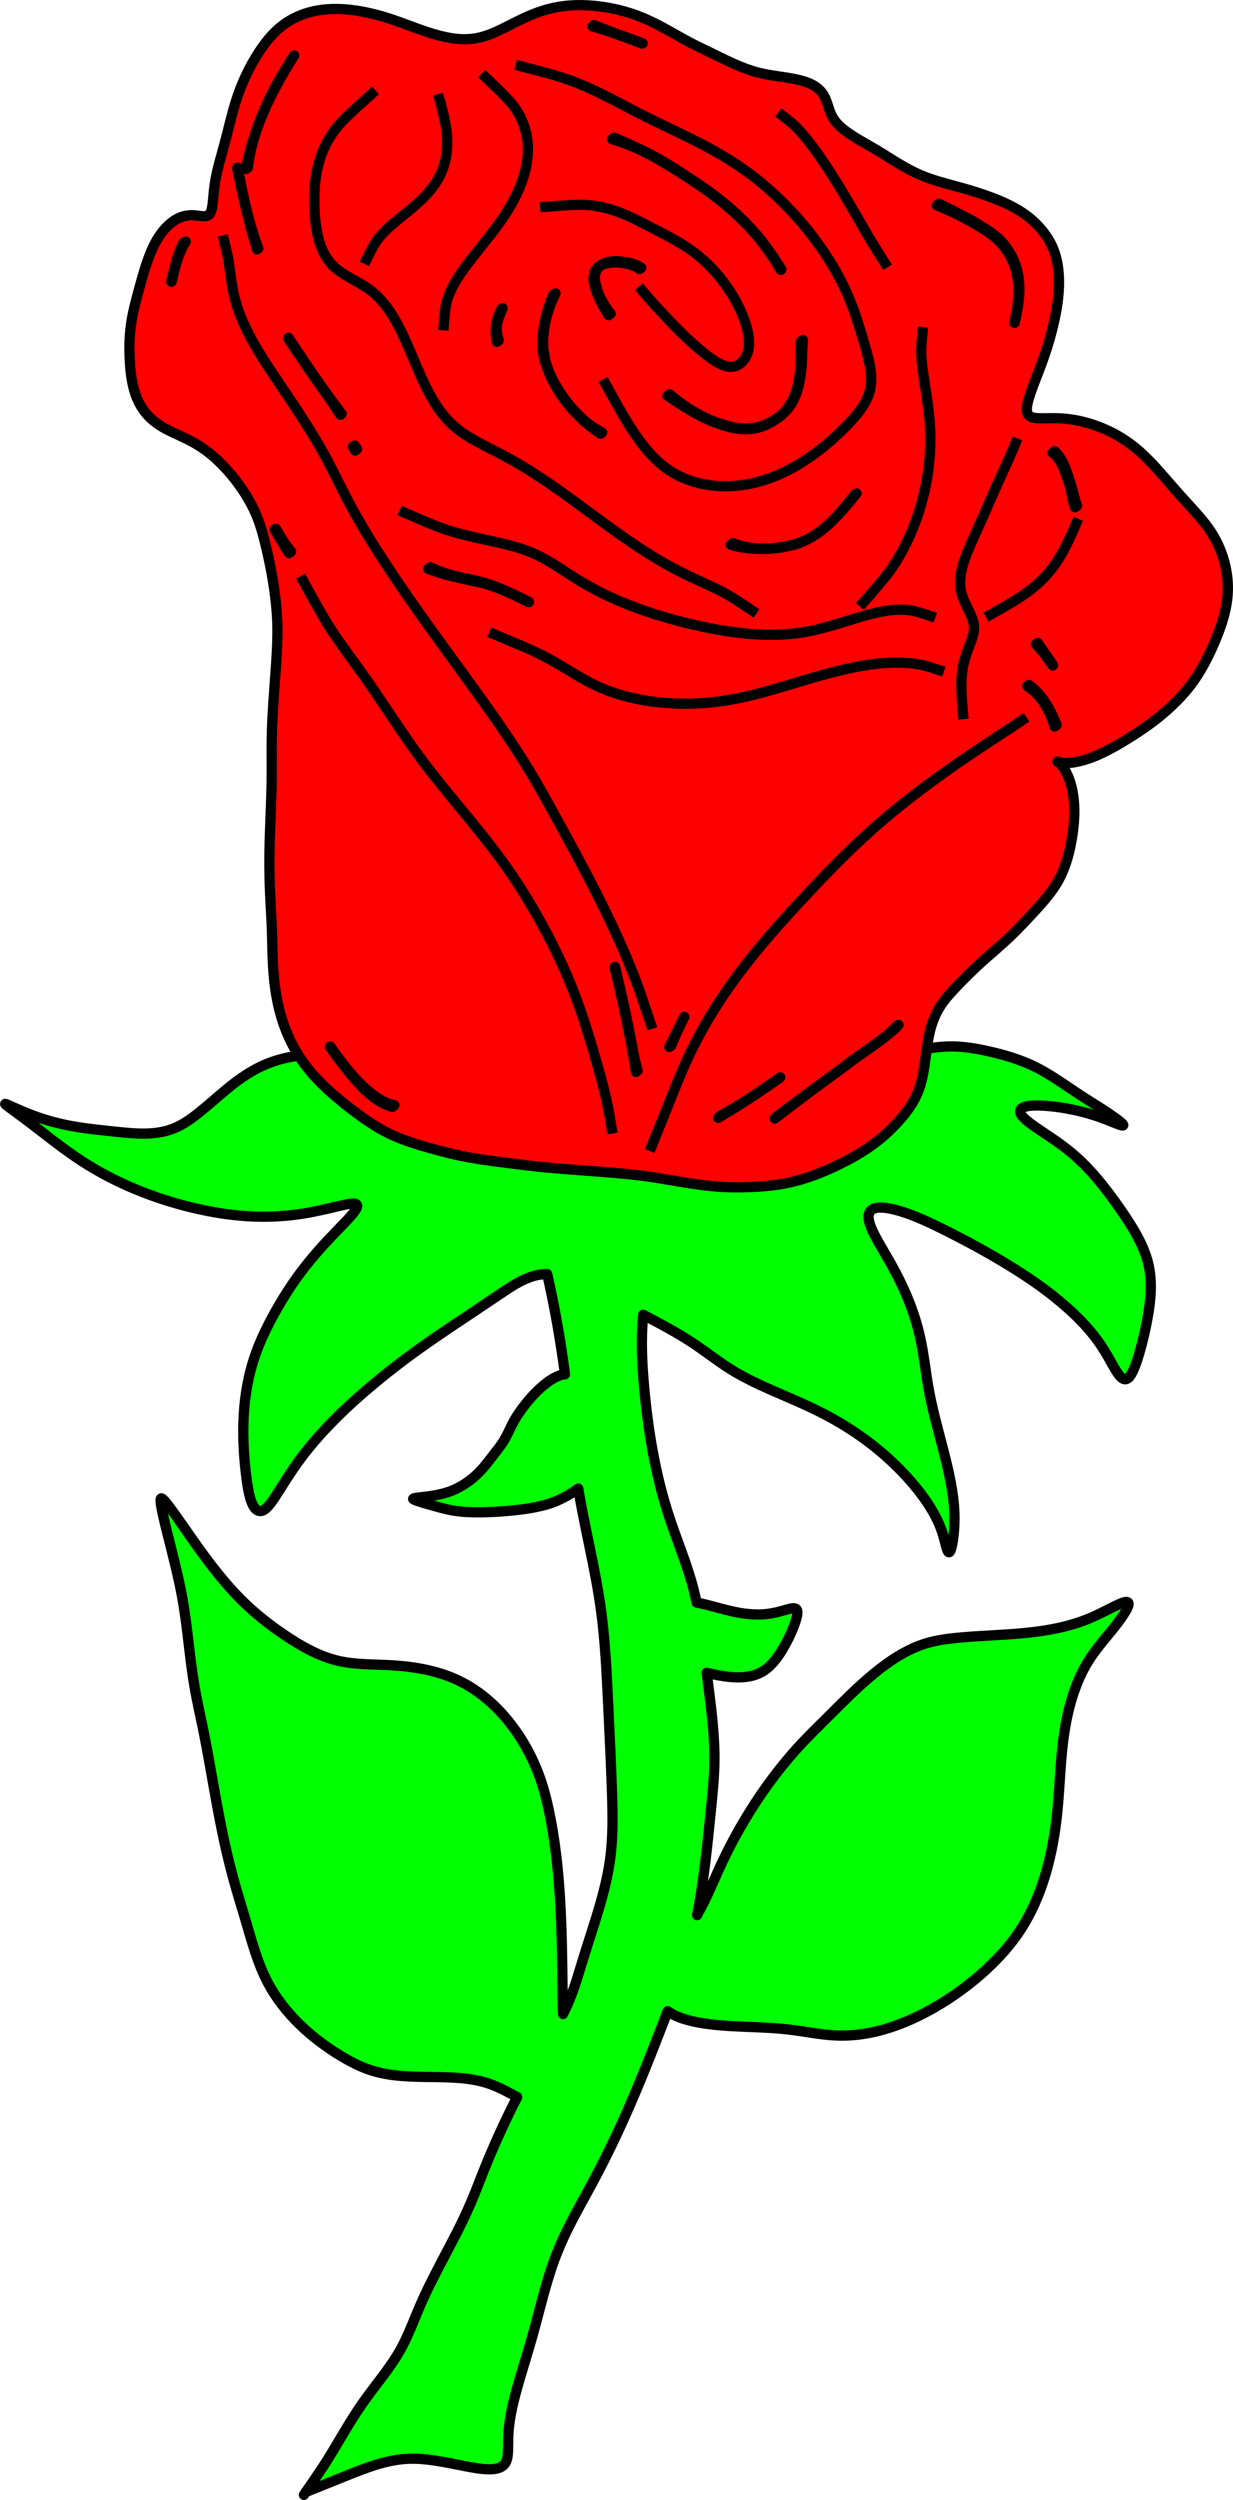 <?xml version="1.0" encoding="UTF-8" standalone="no"?>
<!-- Created with Inkscape (http://www.inkscape.org/) -->

<svg
   xmlns:dc="http://purl.org/dc/elements/1.1/"
   xmlns:cc="http://creativecommons.org/ns#"
   xmlns:rdf="http://www.w3.org/1999/02/22-rdf-syntax-ns#"
   xmlns:svg="http://www.w3.org/2000/svg"
   xmlns="http://www.w3.org/2000/svg"
   xmlns:sodipodi="http://sodipodi.sourceforge.net/DTD/sodipodi-0.dtd"
   xmlns:inkscape="http://www.inkscape.org/namespaces/inkscape"
   width="481.65"
   height="976.43"
   viewBox="0 0 481.65 976.43"
   id="svg12750"
   version="1.1"
   inkscape:version="0.92.2 5c3e80d, 2017-08-06"
   sodipodi:docname="rose-natural.svg">
  <title
     id="title13387">meuble rose au naturel</title>
  <defs
     id="defs12752" />
  <sodipodi:namedview
     id="base"
     pagecolor="#ffffff"
     bordercolor="#666666"
     borderopacity="1.0"
     inkscape:pageopacity="0.0"
     inkscape:pageshadow="2"
     inkscape:zoom="0.99481"
     inkscape:cx="256.86"
     inkscape:cy="455.71"
     inkscape:document-units="px"
     inkscape:current-layer="g14337"
     showgrid="false"
     fit-margin-top="0"
     fit-margin-left="0"
     fit-margin-right="0"
     fit-margin-bottom="0"
     inkscape:window-width="1728"
     inkscape:window-height="1089"
     inkscape:window-x="-8"
     inkscape:window-y="-8"
     inkscape:window-maximized="1"
     units="px" />
  <g
     inkscape:label="Calque 1"
     inkscape:groupmode="layer"
     id="layer1"
     transform="translate(-139.43,-64.533)">
    <g
       id="g14337"
       transform="rotate(-8.378,400.84,533.6)">
      <g
         style="fill:#00ff00;fill-opacity:1;stroke:#000000;stroke-width:3.2;stroke-linecap:round;stroke-linejoin:round;stroke-miterlimit:4;stroke-dasharray:none;stroke-opacity:1"
         transform="matrix(1.25,0,0,-1.25,18.357,1028.6)"
         id="slipped">
        <path
           inkscape:connector-curvature="0"
           id="path14134"
           style="fill:#00ff00;fill-opacity:1;stroke:#000000;stroke-width:3.2;stroke-linecap:round;stroke-linejoin:round;stroke-miterlimit:4;stroke-dasharray:none;stroke-opacity:1"
           d="m 134.75,13.435 c 10.8,2.608 13.42,3.259 15.96,3.844 6.34,1.464 12.16,2.516 18.28,1.695 12.24,-1.642 25.68,-10.777 29.22,-5.18 1.06,1.68 1.22,4.685 1.8,7.742 1.72,9.172 7.11,18.815 12.07,29.944 3.3,7.42 6.42,15.5 10.22,22.47 4.43,8.131 9.79,14.751 14.72,21.339 7.04,9.411 13.2,18.751 19.86,29.911 3.33,5.58 6.78,11.62 10.08,17.45 0.57,1 1.13,2 1.68,2.99 2.12,-2.15 5.53,-3.73 9.12,-4.95 8.65,-2.94 18.36,-3.78 27.6,-6.28 4.63,-1.25 9.13,-2.92 13.64,-3.84 7.89,-1.61 15.78,-0.95 23.85,1.24 9.23,2.5 18.71,6.98 26.86,12.66 4.08,2.84 7.82,5.98 11.07,9.53 8.93,9.76 14.14,22.6 17.42,35.6 2.08,8.27 3.38,16.62 6.02,24.96 2.27,7.15 5.53,14.29 10.2,19.88 3.11,3.72 6.85,6.75 10.07,9.8 2.41,2.29 4.52,4.6 5.06,5.87 0.35,0.84 0,1.23 -0.99,1.16 -2,-0.14 -6.61,-2.09 -11.26,-3.31 -13.97,-3.67 -28.44,-0.78 -42.03,-0.1 -3.4,0.17 -6.74,0.2 -10.04,-0.29 -12.08,-1.83 -23.53,-10.79 -34.24,-18.69 -2.92,-2.16 -5.79,-4.23 -8.58,-6.45 -12.12,-9.63 -22.94,-21.98 -31.63,-35.49 -2.67,-4.16 -5.14,-8.42 -8.66,-12.86 0,0 0,0 0,-0.1 3.67,10.38 6.42,21.47 8.98,31.63 1.26,4.98 2.47,9.74 3.27,14.54 1.54,9.32 1.53,18.8 1.73,28.3 1.79,-0.71 3.16,-1.21 4.47,-1.62 5.43,-1.72 9.81,-2.03 13.54,-0.22 2.79,1.36 5.22,3.92 7.39,6.76 2.9,3.78 5.34,8.08 5.42,9.9 0.11,2.28 -3.45,0.69 -8.2,0.62 -2.85,-0.1 -6.13,0.46 -9.49,1.53 -4.49,1.44 -9.13,3.89 -13.04,5.21 -0.1,1.34 -0.19,2.67 -0.32,3.99 -0.84,8.19 -2.93,16 -4.3,23.95 -2.34,13.61 -2.56,27.62 -1.79,41.24 0.43,7.43 1.15,14.74 2.99,22.2 5.01,-3.65 9.96,-7.27 14.47,-11.37 3.46,-3.14 6.66,-6.57 10.27,-9.62 7.23,-6.09 16.13,-10.68 24.21,-16.21 8.09,-5.54 15.37,-12.02 21.64,-20.05 5.49,-7.02 10.21,-15.22 11.72,-22.39 0.65,-3.08 0.7,-5.97 1.03,-7.12 0.22,-0.78 0.55,-0.78 1,0 0.9,1.54 2.26,6.17 2.83,11.14 0.72,6.2 0.21,12.91 -0.43,19.1 -0.76,7.42 -1.7,14.07 -1.88,21.4 -0.12,4.89 0.1,10.08 -0.24,15.1 -0.57,8.78 -2.81,17.02 -5.99,25.25 -2.28,5.88 -5.04,11.74 -4.49,14.86 0.22,1.25 0.98,2.06 2.25,2.28 1.91,0.32 5,-0.69 8.18,-2.22 4.25,-2.03 8.67,-4.99 13.08,-8.08 6.61,-4.65 13.19,-9.63 19.1,-14.67 3.94,-3.37 7.58,-6.75 11.01,-10.41 5.13,-5.48 9.77,-11.56 12.67,-17.89 1.94,-4.21 3.1,-8.54 4.49,-10.22 0.7,-0.84 1.46,-1.03 2.32,-0.42 1.28,0.91 2.77,3.59 4.23,6.71 1.46,3.12 2.88,6.68 4.1,10.23 2.03,5.91 3.49,11.79 2.88,17.76 -0.61,5.97 -3.27,12.02 -6.17,17.85 -3.48,7 -7.29,13.69 -12.3,19.35 -1.67,1.89 -3.47,3.66 -5.32,5.38 -3.69,3.42 -7.55,6.61 -8.59,8.72 -0.53,1.05 -0.34,1.83 0.53,2.22 1.74,0.79 6.23,0 10.68,-1.25 4.45,-1.27 8.86,-3.03 12.67,-5.02 2.86,-1.5 5.37,-3.13 6.48,-3.6 0.74,-0.3 0.86,-0.1 0.29,0.62 -0.84,1.08 -3.21,3.31 -5.85,5.61 -1.76,1.54 -3.64,3.11 -5.45,4.71 -4.53,4 -8.63,8.16 -13.51,11.43 -3.91,2.62 -8.31,4.67 -12.68,6.37 -4.36,1.71 -8.69,3.07 -13.11,3.56 -3.32,0.36 -6.69,0.24 -10.09,0.15 -6.79,-0.16 -13.68,-0.14 -20.99,-0.41 -6.1,-0.23 -12.48,-0.66 -18.55,-0.98 -4.85,-0.26 -9.51,-0.44 -14.35,-0.26 -8.47,0.32 -17.49,1.75 -27.2,4.09 -4.16,1 -8.44,2.17 -12.59,3.32 -13.81,3.84 -26.04,7.51 -39.22,11.3 -5.27,1.52 -10.69,3.05 -15.77,4.18 -7.62,1.69 -14.48,2.45 -21.4,3.33 -5.78,0.73 -11.6,1.55 -17.45,1.86 -5.84,0.31 -11.71,0.11 -18.52,-2.64 -1.37,-0.55 -2.77,-1.2 -4.16,-1.92 -0.7,-0.35 -1.4,-0.72 -2.1,-1.12 -0.7,-0.39 -1.4,-0.81 -2.08,-1.22 -1.72,-1.04 -3.33,-2.06 -4.88,-3.04 -1.55,-0.98 -3.03,-1.91 -4.47,-2.77 -2.87,-1.7 -5.57,-3.07 -8.28,-3.82 -6.5,-1.8 -13.1,0 -20,1.77 -4.6,1.19 -9.33,2.37 -14.12,4.14 -2.4,0.89 -4.81,1.92 -7.09,3.07 -4.57,2.3 -8.6,5.05 -9.95,5.86 -0.68,0.4 -0.69,0.31 -0.1,-0.32 0.9,-0.96 3.18,-3.14 5.52,-5.51 4.67,-4.73 9.58,-10.2 15.17,-15.12 6.52,-5.74 13.97,-10.75 22.24,-14.96 4.73,-2.4 9.73,-4.54 14.56,-6.24 10.85,-3.82 20.82,-5.38 31.12,-5.05 2.29,0.1 4.6,0.25 6.76,0.43 3.24,0.29 6.16,0.61 7.52,0.31 0.9,-0.2 1.12,-0.68 0.63,-1.46 -0.97,-1.55 -4.73,-4.27 -8.44,-7.15 -4.64,-3.6 -9.19,-7.44 -13.68,-12.13 -3.58,-3.76 -7.12,-8.07 -10.19,-12.35 -2.29,-3.21 -4.32,-6.4 -6.01,-9.71 -5.65,-11.04 -7.61,-23.36 -8.01,-35.28 -0.16,-4.76 -0.1,-9.47 1.18,-11.54 0.62,-1.04 1.53,-1.41 2.6,-1.03 1.61,0.58 3.6,2.87 5.74,5.36 2.14,2.5 4.44,5.19 6.94,7.77 8.32,8.61 18.84,15.93 29.16,22.1 4.13,2.47 8.22,4.76 12.57,7.01 8.69,4.51 18.39,8.89 27.07,13.09 5.43,2.62 10.46,5.18 15.6,4.86 0.45,0 0.91,-0.1 1.36,-0.15 0.8,-10.19 1.11,-21 0.94,-31.75 -2.24,0.1 -4.67,-0.97 -6.95,-2.34 -3.22,-1.93 -6.12,-4.46 -8.62,-7.08 -0.83,-0.88 -1.62,-1.77 -2.34,-2.71 -1.45,-1.9 -2.66,-4.03 -4.19,-5.83 -1.02,-1.2 -2.18,-2.26 -3.32,-3.35 -2.28,-2.18 -4.47,-4.49 -7.56,-6.42 -1.93,-1.2 -4.22,-2.26 -6.49,-2.89 -3.63,-1.02 -7.22,-0.95 -10.27,-0.84 -1.15,0 -2.22,0.1 -2.65,0 -0.3,-0.1 -0.31,-0.19 0,-0.4 0.67,-0.54 3.11,-1.62 5.36,-2.63 2.25,-1.01 4.32,-1.95 6.56,-2.65 2.7,-0.85 5.65,-1.38 8.71,-1.78 2.04,-0.26 4.14,-0.47 6.4,-0.63 2.83,-0.2 5.94,-0.33 8.8,-0.26 2.28,0.1 4.41,0.21 6.56,0.65 2.69,0.54 5.41,1.5 7.69,2.6 0.42,0.2 0.82,0.41 1.21,0.62 0.2,-12.51 1.63,-25.38 1.5,-38.39 -0.1,-10.05 -1.14,-20.19 -2.09,-29.81 -0.95,-9.61 -1.82,-18.7 -2.87,-27.76 -0.78,-6.79 -1.67,-13.57 -3.61,-20.22 -2.9,-9.97 -8.18,-19.67 -12.79,-29.33 -2.05,-4.29 -3.96,-8.58 -6.42,-12.63 -0.74,-1.22 -1.53,-2.42 -2.35,-3.6 0.3,2.75 0.67,5.4 1.03,8.06 2.57,18.68 5,37.61 3.87,55.47 -0.22,3.57 -0.59,7.1 -1.29,10.63 -2.56,12.96 -9.59,26 -20.33,33.42 -5.86,4.05 -12.82,6.43 -19.84,7.92 -5.85,1.24 -11.73,1.86 -17.12,4.03 -5.38,2.17 -10.26,5.88 -14.89,10.08 -3.7,3.35 -7.25,7.02 -10.37,10.92 -5.45,6.82 -9.61,14.36 -13.8,22.62 -2.98,5.9 -5.98,12.16 -7.35,14 -0.54,0.73 -0.82,0.76 -0.95,0 -0.25,-1.44 0.13,-5.86 0.58,-10.41 0.67,-6.84 1.49,-13.98 1.71,-21.03 0.28,-9.39 -0.51,-18.61 -0.28,-27.73 0.11,-4.57 0.47,-9.1 0.73,-13.73 0.83,-15.04 0.48,-31.03 2.63,-48.12 0.49,-3.94 1.12,-7.95 1.67,-11.8 1.09,-7.7 1.86,-14.8 4.24,-21.42 3.57,-9.93 10.75,-18.8 19.05,-25.65 2.76,-2.29 5.65,-4.35 8.73,-5.88 11.3,-5.6 25.17,-4.05 35.84,-9.49 1.94,-0.99 3.77,-2.21 5.56,-3.52 0.88,-0.64 1.75,-1.31 2.62,-1.96 -4.94,-6.93 -9.51,-13.99 -13.9,-21.56 -1.77,-3.06 -3.51,-6.208 -5.39,-9.242 -6.23,-10.112 -13.88,-19.013 -20.2,-29.217 -2.53,-4.082 -4.84,-8.372 -7.65,-12.139 -4.22,-5.65 -9.56,-10.124 -14.34,-15.146 -5.57,-5.859 -10.38,-12.464 -15.22,-17.937 -1.38,-1.564 -2.77,-3.035 -7.35,-8.001" />
      </g>
      <g
         id="body">
        <path
           inkscape:connector-curvature="0"
           id="path14166"
           style="fill:#ff0000;fill-opacity:1;stroke:#000000;stroke-width:4;stroke-linecap:butt;stroke-linejoin:miter;stroke-miterlimit:4;stroke-dasharray:none;stroke-opacity:1"
           d="m 274.96,231.66 c 0.42,0.78 0.82,1.56 1.2,2.32 0.38,0.77 0.73,1.53 1.06,2.28 0.67,1.51 1.25,2.96 1.74,4.36 1.97,5.57 2.59,10.11 3.07,14.88 0.71,7.14 1.1,14.8 0.93,22.17 -0.1,3.68 -0.31,7.29 -0.75,10.94 -0.6,4.87 -1.58,9.8 -2.64,14.74 -1.06,4.93 -2.2,9.87 -3.3,14.95 -0.82,3.81 -1.63,7.71 -2.29,11.49 -1.11,6.32 -1.83,12.35 -2.82,18.59 -1.4,8.73 -3.35,17.89 -4.8,26.78 -0.63,3.81 -1.16,7.56 -1.57,10.85 -1.1,8.76 -1.34,14.17 -2.23,21.67 -1.66,14.05 -5.6,35.43 7.2,55.84 4.27,6.81 10.4,13.51 15.58,18.65 3.11,3.08 5.88,5.61 8.79,7.79 5.81,4.37 12.15,7.36 18.95,10.33 3.4,1.48 6.92,2.96 10.46,4.24 4.71,1.7 9.45,3.05 14.31,4.42 4.86,1.38 9.84,2.78 14.88,4.06 10.07,2.56 20.37,4.64 30.25,7.01 3.7,0.89 7.34,1.82 11.01,2.9 2.45,0.73 4.92,1.52 7.46,2.35 6.36,2.06 13.2,4.3 19.57,5.69 3.83,0.84 7.48,1.36 11.12,1.77 4.86,0.55 9.69,0.89 14.54,0.67 7.26,-0.32 14.56,-1.9 22,-4.28 4.96,-1.59 9.98,-3.54 14.51,-5.97 3.41,-1.82 6.54,-3.92 9.48,-6.22 3.93,-3.07 7.52,-6.51 10.03,-10.49 1.26,-1.99 2.24,-4.12 3.08,-6.36 2.11,-5.61 3.32,-11.97 5.58,-17.45 1.36,-3.29 3.09,-6.27 5.38,-8.89 2.28,-2.63 5.12,-4.9 8.01,-7.13 2.89,-2.22 5.83,-4.41 8.79,-6.44 4.94,-3.38 9.94,-6.33 14.96,-9.94 3.02,-2.17 6.05,-4.57 9.05,-6.99 3.99,-3.21 7.92,-6.43 10.99,-10.13 3.84,-4.62 6.33,-9.99 8.25,-15.72 2.31,-6.87 3.79,-14.26 3.11,-20.99 -0.23,-2.25 -0.7,-4.42 -1.34,-6.18 -0.64,-1.76 -1.45,-3.1 -2,-3.77 -0.84,-1 -1.11,-0.47 0.31,0 0.94,0.34 2.64,0.67 4.66,0.71 2.03,0 4.39,-0.2 6.78,-0.66 4.77,-0.92 9.67,-2.71 14.48,-4.73 4.81,-2.01 9.53,-4.25 13.86,-6.72 3.25,-1.86 6.29,-3.85 9.25,-6.11 1.97,-1.5 3.91,-3.13 5.74,-4.91 4.59,-4.46 8.51,-9.92 11.92,-15.54 2.73,-4.49 5.12,-9.08 6.62,-13.73 0.75,-2.33 1.27,-4.67 1.57,-7.06 0.89,-7.18 -0.26,-14.76 -3.31,-21.53 -2.03,-4.51 -4.91,-8.65 -7.75,-12.87 -1.43,-2.11 -2.84,-4.23 -4.23,-6.38 -4.15,-6.44 -8.04,-13.04 -13.34,-18.61 -1.76,-1.85 -3.69,-3.59 -5.75,-5.19 -5.16,-3.98 -11.2,-7.06 -17.05,-8.74 -2.34,-0.68 -4.65,-1.13 -6.84,-1.45 -3.29,-0.48 -6.32,-0.66 -7.96,-1.59 -1.09,-0.62 -1.57,-1.57 -1.45,-2.95 0.12,-1.38 0.84,-3.19 1.79,-5.16 1.89,-3.93 4.7,-8.5 7.18,-13.15 1.87,-3.48 3.55,-7.02 5.06,-10.57 3.03,-7.12 5.38,-14.34 6,-21.48 0.31,-3.58 0.19,-7.13 -0.66,-10.53 -1.12,-4.54 -3.53,-8.8 -6.56,-12.33 -3.78,-4.42 -8.52,-7.71 -13.97,-10.76 -3.26,-1.83 -6.78,-3.57 -10.46,-5.23 -4.91,-2.21 -10.11,-4.27 -14.56,-6.8 -6.69,-3.81 -11.7,-8.69 -17.2,-13.17 -1.83,-1.5 -3.71,-2.95 -5.55,-4.42 -3.68,-2.96 -7.18,-6.03 -8.91,-9.41 -0.43,-0.84 -0.76,-1.71 -1,-2.6 -0.73,-2.65 -0.76,-5.5 -1.89,-7.99 -0.76,-1.66 -2.01,-3.16 -3.69,-4.39 -1.68,-1.24 -3.79,-2.2 -6.03,-3.03 -4.48,-1.66 -9.49,-2.77 -14.12,-4.7 -5.79,-2.42 -10.98,-6.102 -16.1,-9.593 -3.06,-2.094 -6.1,-4.119 -9.03,-6.263 -3.9,-2.858 -7.59,-5.932 -11.47,-8.678 -2.9,-2.059 -5.91,-3.934 -9.2,-5.57 -4.38,-2.183 -9.25,-3.94 -14.06,-5.102 -6.01,-1.452 -11.92,-1.975 -17.83,-1.287 -3.55,0.412 -7.1,1.261 -10.61,2.335 -5.85,1.789 -11.6,4.204 -17.21,4.719 -2.25,0.206 -4.47,0.107 -6.72,-0.273 -4.49,-0.76 -9.08,-2.647 -13.57,-4.899 -4.48,-2.252 -8.86,-4.867 -13.47,-7.16 -9.23,-4.585 -19.41,-7.878 -28.83,-7.278 -4.71,0.3 -9.23,1.572 -13.19,3.78 -3.96,2.207 -7.36,5.35 -10.47,8.842 -4.66,5.239 -8.67,11.266 -12.05,18.32 -2.25,4.701 -4.22,9.859 -6.32,14.723 -2.09,4.864 -4.31,9.434 -5.84,14.084 -0.38,1.16 -0.72,2.32 -1.02,3.47 -0.91,3.44 -1.48,6.73 -2.46,8.41 -0.66,1.12 -1.5,1.52 -2.65,1.42 -1.16,-0.1 -2.63,-0.72 -4.3,-1.04 -1.68,-0.33 -3.55,-0.36 -5.43,0.12 -2.82,0.72 -5.66,2.59 -8.07,5.01 -4.03,4.03 -6.88,9.57 -9.47,15.19 -1.03,2.25 -2.03,4.52 -3.02,6.82 -1.5,3.46 -3,7.01 -4.13,10.7 -1.51,4.91 -2.37,10.05 -2.82,15.14 -0.45,5.09 -0.48,10.11 0.73,14.72 0.61,2.3 1.54,4.5 2.79,6.47 1.25,1.98 2.84,3.72 4.62,5.26 2.67,2.31 5.8,4.15 8.85,6.22 3.04,2.07 6.01,4.36 9.07,7.76 1.53,1.69 3.08,3.67 4.56,5.79 0.74,1.06 1.46,2.15 2.16,3.29 0.71,1.14 1.39,2.33 2.02,3.5 z" />
        <path
           inkscape:connector-curvature="0"
           id="path14138"
           style="fill:none;stroke:#000000;stroke-width:4;stroke-linecap:butt;stroke-linejoin:miter;stroke-miterlimit:4;stroke-dasharray:none;stroke-opacity:1"
           d="m 396.17,513.16 c 8.54,-14.62 10.24,-17.56 11.91,-20.43 2.5,-4.31 4.95,-8.46 7.51,-12.41 15.37,-23.73 34.72,-40.4 53.85,-55.74 11.68,-9.37 23.29,-18.24 36.23,-26.33 16.47,-10.3 35.1,-19.33 49.98,-26.13 2.13,-0.97 4.18,-1.89 10.81,-5.1" />
        <path
           inkscape:connector-curvature="0"
           id="path14140"
           style="fill:none;stroke:#000000;stroke-width:4;stroke-linecap:butt;stroke-linejoin:miter;stroke-miterlimit:4;stroke-dasharray:none;stroke-opacity:1"
           d="m 293.94,271.19 c 5.85,15.83 7.31,19.23 8.78,22.4 2.95,6.35 5.95,11.8 8.77,17.27 6.35,12.32 11.78,24.79 17.69,36.02 9.84,18.71 21.03,33.98 30.34,53.68 5.59,11.82 10.5,25.25 13.81,36.94 3.3,11.7 5,21.67 6.75,34.06 0.97,6.88 1.96,14.51 2.34,20.64 0.16,2.46 0.22,4.67 0.36,12.08" />
        <path
           inkscape:connector-curvature="0"
           id="path14142"
           style="fill:none;stroke:#000000;stroke-width:4;stroke-linecap:butt;stroke-linejoin:miter;stroke-miterlimit:4;stroke-dasharray:none;stroke-opacity:1"
           d="m 404.14,466.09 c -2.55,-14.39 -3.16,-17.33 -3.82,-20.27 -5.31,-23.5 -14.01,-46.97 -21.48,-67.08 -2.34,-6.28 -4.55,-12.23 -7.06,-18.26 -8.54,-20.5 -20.49,-41.85 -32,-64.29 -8.81,-17.15 -17.35,-34.95 -22.94,-50.64 -2.58,-7.24 -4.53,-14.03 -7.42,-21.59 -2.41,-6.29 -5.47,-13.12 -8.49,-19.53 -7.85,-16.67 -15.44,-30.52 -16.7,-45.29 -0.39,-4.54 -0.17,-9.18 -0.17,-13.27 0,-2.04 -0.1,-3.95 -0.8,-10.77" />
        <path
           inkscape:connector-curvature="0"
           id="path14144"
           style="fill:none;stroke:#000000;stroke-width:4;stroke-linecap:butt;stroke-linejoin:miter;stroke-miterlimit:4;stroke-dasharray:none;stroke-opacity:1"
           d="m 363.68,303.59 c 11.47,6.94 14.18,8.58 16.66,10.24 8.67,5.78 14.49,11.77 21.52,16.45 13.07,8.68 30.34,12.84 46.37,13.13 16.04,0.29 30.83,-3.29 46.67,-4.89 10.97,-1.11 22.44,-1.27 31.88,1.6 2.1,0.64 4.1,1.42 10.35,4.58" />
        <path
           inkscape:connector-curvature="0"
           id="path14146"
           style="fill:none;stroke:#000000;stroke-width:4;stroke-linecap:butt;stroke-linejoin:miter;stroke-miterlimit:4;stroke-dasharray:none;stroke-opacity:1"
           d="m 335.93,251.44 c 12.69,7.95 15.35,9.36 17.98,10.61 11.82,5.63 23.07,8.13 32.32,14.22 5.13,3.38 9.65,7.86 14.48,11.93 11.58,9.75 24.93,17.05 39.98,23.17 13.79,5.61 29.02,10.22 43.48,10.12 15.76,-0.11 30.61,-5.83 42.74,-2.59 2.03,0.54 3.97,1.33 9.96,4.45" />
        <path
           inkscape:connector-curvature="0"
           id="path14148"
           style="fill:none;stroke:#000000;stroke-width:4;stroke-linecap:butt;stroke-linejoin:miter;stroke-miterlimit:4;stroke-dasharray:none;stroke-opacity:1"
           d="m 542.01,364.17 c 0.34,-6.63 0.62,-9.61 0.92,-11.93 0.3,-2.32 0.61,-3.98 0.99,-5.49 2.31,-9.09 7.18,-13.02 7.44,-18.07 0.21,-4.21 -2.77,-9.18 -3.05,-14.28 -0.39,-7.13 4.54,-14.49 9.17,-21.72 5.3,-8.26 10.2,-16.34 15.1,-23.81 1.22,-1.86 2.45,-3.69 6.23,-10.09" />
        <path
           inkscape:connector-curvature="0"
           id="path14150"
           style="fill:none;stroke:#000000;stroke-width:4;stroke-linecap:butt;stroke-linejoin:miter;stroke-miterlimit:4;stroke-dasharray:none;stroke-opacity:1"
           d="m 556.48,326.04 c 6.43,-2.43 9.34,-3.61 11.61,-4.58 2.27,-0.97 3.91,-1.73 5.44,-2.52 9.12,-4.72 14.01,-10.4 17.95,-15.93 1.32,-1.85 2.53,-3.68 6.26,-9.74" />
        <path
           inkscape:connector-curvature="0"
           id="path14152"
           style="fill:none;stroke:#000000;stroke-width:4;stroke-linecap:butt;stroke-linejoin:miter;stroke-miterlimit:4;stroke-dasharray:none;stroke-opacity:1"
           d="m 406.17,85.852 c 11.61,4.94 14.08,6.029 16.43,7.175 11.73,5.733 20.39,12.913 30.3,19.883 10.9,7.67 23.31,15.09 34.13,25.09 16.72,15.47 29.63,37.1 34.7,57 1.49,5.86 2.31,11.56 3.14,17.34 1,6.94 2.03,13.97 -0.45,19.77 -2.06,4.82 -6.57,8.78 -11.36,12.38 -14.36,10.8 -31.32,18.36 -48.52,16.3 -8.03,-0.96 -16.11,-4.01 -22.26,-9.63 -7.91,-7.22 -12.61,-18.68 -16.22,-28.06 -0.8,-2.09 -1.55,-4.07 -4.03,-10.7" />
        <path
           inkscape:connector-curvature="0"
           id="path14154"
           style="fill:none;stroke:#000000;stroke-width:4;stroke-linecap:butt;stroke-linejoin:miter;stroke-miterlimit:4;stroke-dasharray:none;stroke-opacity:1"
           d="m 407.49,142.26 c 12.9,0.83 15.96,1.27 18.77,1.94 9.81,2.34 16.43,7.47 23.27,12.4 4.88,3.52 9.88,6.93 14.25,11.22 7.86,7.72 13.7,18.27 16.03,28.62 1.03,4.6 1.38,9.16 0.1,12.7 -1.32,3.53 -4.31,6.04 -7.53,5.71 -3.23,-0.34 -6.7,-3.51 -9.93,-6.99 -5.65,-6.08 -10.56,-13.07 -14.96,-19.47 -1.26,-1.82 -2.47,-3.6 -6.34,-9.79" />
        <path
           inkscape:connector-curvature="0"
           id="path14156"
           style="fill:none;stroke:#000000;stroke-width:4;stroke-linecap:butt;stroke-linejoin:miter;stroke-miterlimit:4;stroke-dasharray:none;stroke-opacity:1"
           d="m 392.54,87.337 c 8.47,10.737 10.06,13.263 11.22,15.783 6.43,13.88 0.24,27.67 -9.05,38.66 -10.13,11.99 -23.96,20.63 -28.7,31.78 -0.79,1.85 -1.32,3.78 -2.9,10.78" />
        <path
           inkscape:connector-curvature="0"
           id="path14158"
           style="fill:none;stroke:#000000;stroke-width:4;stroke-linecap:butt;stroke-linejoin:miter;stroke-miterlimit:4;stroke-dasharray:none;stroke-opacity:1"
           d="m 374.51,92.749 c 0.84,6.469 1.06,9.441 1.14,11.771 0.1,2.34 0,4.05 -0.13,5.66 -2.14,22.5 -22.54,25.3 -32.64,35.31 -1.44,1.43 -2.67,3 -6.51,8.66" />
        <path
           inkscape:connector-curvature="0"
           id="path14160"
           style="fill:none;stroke:#000000;stroke-width:4;stroke-linecap:butt;stroke-linejoin:miter;stroke-miterlimit:4;stroke-dasharray:none;stroke-opacity:1"
           d="m 350.52,87.775 c -11.95,7.935 -14.32,9.657 -16.38,11.493 -9.3,8.262 -12.56,18.892 -13.83,30.032 -0.99,8.67 -0.78,17.65 3.82,23.8 3.29,4.39 8.82,7.34 12.92,11.45 13.93,13.98 11.35,41.42 24.52,57.18 4.64,5.56 11.25,9.67 17.35,14.14 23.38,17.11 39.27,39.44 62.78,55.78 6.13,4.26 12.78,8.12 17.85,12.34 1.68,1.41 3.2,2.86 8.45,7.55" />
        <path
           inkscape:connector-curvature="0"
           id="path14162"
           style="fill:none;stroke:#000000;stroke-width:4;stroke-linecap:butt;stroke-linejoin:miter;stroke-miterlimit:4;stroke-dasharray:none;stroke-opacity:1"
           d="m 508.35,314.73 c 11.2,-9.42 13.52,-11.79 15.68,-14.26 12.95,-14.84 19.84,-33.59 21.56,-50.01 1.14,-10.95 0,-20.86 0.83,-29.31 0.21,-2.11 0.55,-4.12 2.28,-10.82" />
        <path
           inkscape:connector-curvature="0"
           id="path14164"
           style="fill:none;stroke:#000000;stroke-width:4;stroke-linecap:butt;stroke-linejoin:miter;stroke-miterlimit:4;stroke-dasharray:none;stroke-opacity:1"
           d="m 538.38,185.25 c -4.42,-9.87 -5.3,-12.08 -6.2,-14.35 -5.83,-14.77 -12.59,-32.26 -20.05,-43.47 -1.15,-1.73 -2.32,-3.3 -7.15,-8.2" />
        <path
           style="color:#000000;clip-rule:nonzero;display:inline;overflow:visible;visibility:visible;opacity:1;isolation:auto;mix-blend-mode:normal;color-interpolation:sRGB;color-interpolation-filters:linearRGB;solid-color:#000000;solid-opacity:1;fill:#fdc9d0;fill-opacity:1;fill-rule:nonzero;stroke:#000000;stroke-width:4;stroke-linecap:round;stroke-linejoin:round;stroke-miterlimit:4;stroke-dasharray:none;stroke-dashoffset:0;stroke-opacity:1;color-rendering:auto;image-rendering:auto;shape-rendering:auto;text-rendering:auto;enable-background:accumulate"
           id="path14249"
           d="m 447.1,507.15 c 9.65,-5.21 19.29,-10.44 29.02,-15.52 6.96,-4.1 14.81,-7.07 21.42,-11.74 0.38,-0.31 0.75,-0.63 1.12,-0.94 0,0 0.82,-0.33 0.82,-0.33 v 0 c -0.4,0.33 -0.8,0.65 -1.2,0.98 -6.94,4.76 -15.07,7.92 -22.33,12.16 -9.95,5.2 -19.85,10.48 -29.63,16.01 0,0 0.78,-0.62 0.78,-0.62 z"
           inkscape:connector-curvature="0" />
        <path
           style="color:#000000;clip-rule:nonzero;display:inline;overflow:visible;visibility:visible;opacity:1;isolation:auto;mix-blend-mode:normal;color-interpolation:sRGB;color-interpolation-filters:linearRGB;solid-color:#000000;solid-opacity:1;fill:#fdc9d0;fill-opacity:1;fill-rule:nonzero;stroke:#000000;stroke-width:4;stroke-linecap:round;stroke-linejoin:round;stroke-miterlimit:4;stroke-dasharray:none;stroke-dashoffset:0;stroke-opacity:1;color-rendering:auto;image-rendering:auto;shape-rendering:auto;text-rendering:auto;enable-background:accumulate"
           id="path14251"
           d="m 462.84,283.04 c 5.63,3.14 12.11,4.34 18.52,4.31 1.78,0 3.56,-0.22 5.34,-0.33 1.78,-0.42 3.59,-0.68 5.32,-1.26 7.36,-2.46 13.25,-7.55 18.83,-12.73 0.7,-0.65 1.4,-1.31 2.09,-1.96 0,0 0.57,-0.23 0.57,-0.23 v 0 c -0.74,0.67 -1.48,1.34 -2.21,2.01 -7.29,6.62 -14.71,12.66 -24.77,14.3 -1.78,0.11 -3.56,0.31 -5.35,0.32 -6.6,0 -13.14,-1.18 -19.17,-3.88 0,0 0.83,-0.55 0.83,-0.55 z"
           inkscape:connector-curvature="0" />
        <path
           style="color:#000000;clip-rule:nonzero;display:inline;overflow:visible;visibility:visible;opacity:1;isolation:auto;mix-blend-mode:normal;color-interpolation:sRGB;color-interpolation-filters:linearRGB;solid-color:#000000;solid-opacity:1;fill:#fdc9d0;fill-opacity:1;fill-rule:nonzero;stroke:#000000;stroke-width:4;stroke-linecap:round;stroke-linejoin:round;stroke-miterlimit:4;stroke-dasharray:none;stroke-dashoffset:0;stroke-opacity:1;color-rendering:auto;image-rendering:auto;shape-rendering:auto;text-rendering:auto;enable-background:accumulate"
           id="path14253"
           d="m 408.56,176.4 c -3.5,4.89 -6.05,10.66 -7.29,16.56 -0.3,1.43 -0.42,2.89 -0.62,4.34 0.1,1.63 0,3.28 0.19,4.9 0.89,7.11 4.08,14.27 8.01,20.21 0.89,1.33 1.9,2.58 2.84,3.87 1.99,2.55 4.39,4.63 6.96,6.56 0,0 -0.63,0.39 -0.63,0.39 v 0 c -2.37,-2.09 -4.64,-4.28 -6.54,-6.83 -0.94,-1.29 -1.93,-2.55 -2.81,-3.88 -3.98,-6.05 -7.05,-13 -8.03,-20.22 -0.22,-1.61 -0.19,-3.24 -0.28,-4.86 0.21,-1.45 0.32,-2.91 0.63,-4.34 1.19,-5.69 3.59,-11.4 6.68,-16.31 0,0 0.89,-0.39 0.89,-0.39 z"
           inkscape:connector-curvature="0" />
        <path
           style="color:#000000;clip-rule:nonzero;display:inline;overflow:visible;visibility:visible;opacity:1;isolation:auto;mix-blend-mode:normal;color-interpolation:sRGB;color-interpolation-filters:linearRGB;solid-color:#000000;solid-opacity:1;fill:#fdc9d0;fill-opacity:1;fill-rule:nonzero;stroke:#000000;stroke-width:4;stroke-linecap:round;stroke-linejoin:round;stroke-miterlimit:4;stroke-dasharray:none;stroke-dashoffset:0;stroke-opacity:1;color-rendering:auto;image-rendering:auto;shape-rendering:auto;text-rendering:auto;enable-background:accumulate"
           id="path14255"
           d="m 427.78,187.9 c -1.66,-3.93 -3.26,-7.92 -3.66,-12.21 -0.1,-1 -0.19,-2.02 0,-3.02 0.12,-0.84 0.54,-1.61 0.81,-2.41 0.53,-0.52 0.96,-1.17 1.59,-1.56 4.26,-2.67 9.11,-1.12 13.37,0.59 2.41,1.33 1.34,0.6 3.25,2.11 0,0 -0.72,0.45 -0.72,0.45 v 0 c -1.79,-1.56 -0.78,-0.81 -3.09,-2.19 -3.55,-1.48 -6.62,-2.44 -10.52,-1.74 -0.55,0.1 -1.13,0.2 -1.61,0.5 -0.64,0.4 -1.1,1.04 -1.65,1.56 -0.31,0.8 -0.77,1.57 -0.91,2.42 -0.17,1 -0.11,2.04 0,3.05 0.34,4.28 1.92,8.29 4.05,11.97 0,0 -0.84,0.48 -0.84,0.48 z"
           inkscape:connector-curvature="0" />
        <path
           style="color:#000000;clip-rule:nonzero;display:inline;overflow:visible;visibility:visible;opacity:1;isolation:auto;mix-blend-mode:normal;color-interpolation:sRGB;color-interpolation-filters:linearRGB;solid-color:#000000;solid-opacity:1;fill:#fdc9d0;fill-opacity:1;fill-rule:nonzero;stroke:#000000;stroke-width:4;stroke-linecap:round;stroke-linejoin:round;stroke-miterlimit:4;stroke-dasharray:none;stroke-dashoffset:0;stroke-opacity:1;color-rendering:auto;image-rendering:auto;shape-rendering:auto;text-rendering:auto;enable-background:accumulate"
           id="path14257"
           d="m 446.88,221.88 c 4.37,5.03 9.45,9.5 15.22,12.85 1.31,0.76 2.68,1.39 4.02,2.08 4.9,2.27 10.01,3.66 15.4,2.45 2.95,-0.66 4.47,-1.53 7.18,-2.78 6.39,-4.36 8.78,-10.83 10.41,-18.05 0.53,-3.18 0.9,-6.38 1.61,-9.52 0,0 0.82,-0.39 0.82,-0.39 v 0 c -0.84,3.17 -1.26,6.43 -1.89,9.65 -1.44,5.76 -3.28,11.86 -7.83,16.02 -1.06,0.97 -2.31,1.71 -3.47,2.56 -2.69,1.23 -4.24,2.11 -7.17,2.76 -5.52,1.23 -10.32,-0.17 -15.31,-2.53 -1.32,-0.71 -2.68,-1.35 -3.98,-2.11 -5.81,-3.44 -10.88,-7.96 -15.86,-12.47 0,0 0.85,-0.52 0.85,-0.52 z"
           inkscape:connector-curvature="0" />
        <path
           style="color:#000000;clip-rule:nonzero;display:inline;overflow:visible;visibility:visible;opacity:1;isolation:auto;mix-blend-mode:normal;color-interpolation:sRGB;color-interpolation-filters:linearRGB;solid-color:#000000;solid-opacity:1;fill:#fdc9d0;fill-opacity:1;fill-rule:nonzero;stroke:#000000;stroke-width:4;stroke-linecap:round;stroke-linejoin:round;stroke-miterlimit:4;stroke-dasharray:none;stroke-dashoffset:0;stroke-opacity:1;color-rendering:auto;image-rendering:auto;shape-rendering:auto;text-rendering:auto;enable-background:accumulate"
           id="path14259"
           d="m 439.98,119.56 c 5.52,3.35 10.97,6.82 16.07,10.79 5.24,4.08 7.94,6.61 12.92,11.02 7.9,7.1 15.06,14.98 20.73,24 2.6,4.13 3.53,6.25 5.65,10.5 0.61,1.39 1.23,2.77 1.85,4.15 0,0 -0.26,0.15 -0.26,0.15 v 0 c -0.59,-1.4 -1.19,-2.8 -1.78,-4.19 -2.12,-4.26 -3.05,-6.37 -5.64,-10.5 -5.67,-9.02 -12.83,-16.9 -20.74,-24 -9.13,-8.08 -18.38,-16.35 -29.62,-21.39 0,0 0.82,-0.53 0.82,-0.53 z"
           inkscape:connector-curvature="0" />
        <path
           style="color:#000000;clip-rule:nonzero;display:inline;overflow:visible;visibility:visible;opacity:1;isolation:auto;mix-blend-mode:normal;color-interpolation:sRGB;color-interpolation-filters:linearRGB;solid-color:#000000;solid-opacity:1;fill:#fdc9d0;fill-opacity:1;fill-rule:nonzero;stroke:#000000;stroke-width:4;stroke-linecap:round;stroke-linejoin:round;stroke-miterlimit:4;stroke-dasharray:none;stroke-dashoffset:0;stroke-opacity:1;color-rendering:auto;image-rendering:auto;shape-rendering:auto;text-rendering:auto;enable-background:accumulate"
           id="path14261"
           d="m 383.13,191.82 c -0.28,-3.44 0.4,-6.65 1.96,-9.73 0.48,-0.94 1.11,-1.79 1.66,-2.69 0,0 0.51,-0.22 0.51,-0.22 v 0 c -2.72,4.29 -4.17,6.94 -3.31,12.21 0,0 -0.82,0.43 -0.82,0.43 z"
           inkscape:connector-curvature="0" />
        <path
           style="color:#000000;clip-rule:nonzero;display:inline;overflow:visible;visibility:visible;opacity:1;isolation:auto;mix-blend-mode:normal;color-interpolation:sRGB;color-interpolation-filters:linearRGB;solid-color:#000000;solid-opacity:1;fill:#fdc9d0;fill-opacity:1;fill-rule:nonzero;stroke:#000000;stroke-width:4;stroke-linecap:round;stroke-linejoin:round;stroke-miterlimit:4;stroke-dasharray:none;stroke-dashoffset:0;stroke-opacity:1;color-rendering:auto;image-rendering:auto;shape-rendering:auto;text-rendering:auto;enable-background:accumulate"
           id="path14263"
           d="m 592.45,265.8 c 2.76,3.37 3.43,8.13 4.17,12.3 0.35,2.17 0.64,4.36 0.85,6.55 0.12,1.22 0.18,2.34 0.57,3.51 0,0 -0.89,0.49 -0.89,0.49 v 0 c -0.8,-3.23 -0.28,-6.98 -1.09,-10.25 -0.67,-3.78 -1.3,-8.1 -3.71,-11.25 -0.23,-0.3 -0.54,-0.52 -0.8,-0.78 0,0 0.9,-0.57 0.9,-0.57 z"
           inkscape:connector-curvature="0" />
        <path
           style="color:#000000;clip-rule:nonzero;display:inline;overflow:visible;visibility:visible;opacity:1;isolation:auto;mix-blend-mode:normal;color-interpolation:sRGB;color-interpolation-filters:linearRGB;solid-color:#000000;solid-opacity:1;fill:#fdc9d0;fill-opacity:1;fill-rule:nonzero;stroke:#000000;stroke-width:4;stroke-linecap:round;stroke-linejoin:round;stroke-miterlimit:4;stroke-dasharray:none;stroke-dashoffset:0;stroke-opacity:1;color-rendering:auto;image-rendering:auto;shape-rendering:auto;text-rendering:auto;enable-background:accumulate"
           id="path14265"
           d="m 576.76,372.18 c -0.61,-4.8 -2.2,-9.58 -4.98,-13.58 -0.51,-0.73 -1.12,-1.38 -1.68,-2.07 -0.52,-0.51 -1.04,-1.01 -1.56,-1.52 0,0 0.64,-0.39 0.64,-0.39 v 0 c 0.5,0.52 0.99,1.05 1.49,1.57 0.53,0.71 1.11,1.39 1.6,2.13 2.68,4.04 4.27,8.7 5.37,13.4 0,0 -0.88,0.46 -0.88,0.46 z"
           inkscape:connector-curvature="0" />
        <path
           style="color:#000000;clip-rule:nonzero;display:inline;overflow:visible;visibility:visible;opacity:1;isolation:auto;mix-blend-mode:normal;color-interpolation:sRGB;color-interpolation-filters:linearRGB;solid-color:#000000;solid-opacity:1;fill:#fdc9d0;fill-opacity:1;fill-rule:nonzero;stroke:#000000;stroke-width:4;stroke-linecap:round;stroke-linejoin:round;stroke-miterlimit:4;stroke-dasharray:none;stroke-dashoffset:0;stroke-opacity:1;color-rendering:auto;image-rendering:auto;shape-rendering:auto;text-rendering:auto;enable-background:accumulate"
           id="path14269"
           d="m 290.79,261.65 c -1.56,-3.24 -2.85,-6.59 -4.18,-9.92 0,0 0.47,-0.26 0.47,-0.26 v 0 c 1.35,3.31 2.67,6.65 4.59,9.68 0,0 -0.88,0.5 -0.88,0.5 z"
           inkscape:connector-curvature="0" />
        <path
           style="color:#000000;clip-rule:nonzero;display:inline;overflow:visible;visibility:visible;opacity:1;isolation:auto;mix-blend-mode:normal;color-interpolation:sRGB;color-interpolation-filters:linearRGB;solid-color:#000000;solid-opacity:1;fill:#fdc9d0;fill-opacity:1;fill-rule:nonzero;stroke:#000000;stroke-width:4;stroke-linecap:round;stroke-linejoin:round;stroke-miterlimit:4;stroke-dasharray:none;stroke-dashoffset:0;stroke-opacity:1;color-rendering:auto;image-rendering:auto;shape-rendering:auto;text-rendering:auto;enable-background:accumulate"
           id="path14271"
           d="m 299.19,481.49 c -4.33,-1.84 -7.36,-5.36 -10.25,-8.93 -4.03,-5.62 -7.34,-11.7 -10.48,-17.84 0,0 0.19,-0.11 0.19,-0.11 v 0 c 3.14,6.15 6.38,12.28 10.71,17.7 3.01,3.54 6.2,7.03 10.72,8.6 0,0 -0.89,0.58 -0.89,0.58 z"
           inkscape:connector-curvature="0" />
        <path
           style="color:#000000;clip-rule:nonzero;display:inline;overflow:visible;visibility:visible;opacity:1;isolation:auto;mix-blend-mode:normal;color-interpolation:sRGB;color-interpolation-filters:linearRGB;solid-color:#000000;solid-opacity:1;fill:#fdc9d0;fill-opacity:1;fill-rule:nonzero;stroke:#000000;stroke-width:4;stroke-linecap:round;stroke-linejoin:round;stroke-miterlimit:4;stroke-dasharray:none;stroke-dashoffset:0;stroke-opacity:1;color-rendering:auto;image-rendering:auto;shape-rendering:auto;text-rendering:auto;enable-background:accumulate"
           id="path14273"
           d="m 425.2,503.68 c 8.78,-3.25 17.26,-7.29 25.58,-11.57 0,0 -0.16,0.13 -0.16,0.13 v 0 c -8.54,4.39 -17.27,8.43 -26.17,12.02 0,0 0.75,-0.58 0.75,-0.58 z"
           inkscape:connector-curvature="0" />
        <path
           style="color:#000000;clip-rule:nonzero;display:inline;overflow:visible;visibility:visible;opacity:1;isolation:auto;mix-blend-mode:normal;color-interpolation:sRGB;color-interpolation-filters:linearRGB;solid-color:#000000;solid-opacity:1;fill:#fdc9d0;fill-opacity:1;fill-rule:nonzero;stroke:#000000;stroke-width:4;stroke-linecap:round;stroke-linejoin:round;stroke-miterlimit:4;stroke-dasharray:none;stroke-dashoffset:0;stroke-opacity:1;color-rendering:auto;image-rendering:auto;shape-rendering:auto;text-rendering:auto;enable-background:accumulate"
           id="path14275"
           d="m 395.33,481.82 c -0.1,-13.92 -1.05,-27.82 -2.29,-41.67 0,0 0.19,-0.1 0.19,-0.1 v 0 c 0.73,8.14 1.36,16.27 1.78,24.43 0.12,2.39 0.39,10.03 0.59,12.74 0.1,1.42 0.29,2.82 0.44,4.23 0,0 -0.71,0.37 -0.71,0.37 z"
           inkscape:connector-curvature="0" />
        <path
           style="color:#000000;clip-rule:nonzero;display:inline;overflow:visible;visibility:visible;opacity:1;isolation:auto;mix-blend-mode:normal;color-interpolation:sRGB;color-interpolation-filters:linearRGB;solid-color:#000000;solid-opacity:1;fill:#fdc9d0;fill-opacity:1;fill-rule:nonzero;stroke:#000000;stroke-width:4;stroke-linecap:round;stroke-linejoin:round;stroke-miterlimit:4;stroke-dasharray:none;stroke-dashoffset:0;stroke-opacity:1;color-rendering:auto;image-rendering:auto;shape-rendering:auto;text-rendering:auto;enable-background:accumulate"
           id="path14277"
           d="m 409.65,474.1 c 4.56,-6.51 2.11,-2.96 7.32,-10.69 0,0 0.19,-0.1 0.19,-0.1 v 0 c -5.12,7.61 -2.87,4.1 -6.82,10.48 0,0 -0.69,0.3 -0.69,0.3 z"
           inkscape:connector-curvature="0" />
        <path
           style="color:#000000;clip-rule:nonzero;display:inline;overflow:visible;visibility:visible;opacity:1;isolation:auto;mix-blend-mode:normal;color-interpolation:sRGB;color-interpolation-filters:linearRGB;solid-color:#000000;solid-opacity:1;fill:#fdc9d0;fill-opacity:1;fill-rule:nonzero;stroke:#000000;stroke-width:4;stroke-linecap:round;stroke-linejoin:round;stroke-miterlimit:4;stroke-dasharray:none;stroke-dashoffset:0;stroke-opacity:1;color-rendering:auto;image-rendering:auto;shape-rendering:auto;text-rendering:auto;enable-background:accumulate"
           id="path14279"
           d="m 268.59,135.35 c -3.64,4.21 -5.63,9.52 -7.7,14.61 0,0 -0.19,0.1 -0.19,0.1 v 0 c 1.99,-4.9 3.81,-10 6.94,-14.32 0,0 0.95,-0.38 0.95,-0.38 z"
           inkscape:connector-curvature="0" />
        <path
           style="color:#000000;clip-rule:nonzero;display:inline;overflow:visible;visibility:visible;opacity:1;isolation:auto;mix-blend-mode:normal;color-interpolation:sRGB;color-interpolation-filters:linearRGB;solid-color:#000000;solid-opacity:1;fill:#fdc9d0;fill-opacity:1;fill-rule:nonzero;stroke:#000000;stroke-width:4;stroke-linecap:round;stroke-linejoin:round;stroke-miterlimit:4;stroke-dasharray:none;stroke-dashoffset:0;stroke-opacity:1;color-rendering:auto;image-rendering:auto;shape-rendering:auto;text-rendering:auto;enable-background:accumulate"
           id="path14281"
           d="m 295.99,110.73 c 3.35,-9.45 7.91,-18.348 13.6,-26.602 4.19,-6.083 6.65,-8.812 11.3,-14.428 0,0 0.19,-0.08 0.19,-0.08 v 0 c -1.87,2.268 -3.81,4.486 -5.63,6.803 -7.97,10.189 -15.23,21.357 -18.7,33.947 0,0 -0.76,0.36 -0.76,0.36 z"
           inkscape:connector-curvature="0" />
        <path
           style="color:#000000;clip-rule:nonzero;display:inline;overflow:visible;visibility:visible;opacity:1;isolation:auto;mix-blend-mode:normal;color-interpolation:sRGB;color-interpolation-filters:linearRGB;solid-color:#000000;solid-opacity:1;fill:#fdc9d0;fill-opacity:1;fill-rule:nonzero;stroke:#000000;stroke-width:4;stroke-linecap:round;stroke-linejoin:round;stroke-miterlimit:4;stroke-dasharray:none;stroke-dashoffset:0;stroke-opacity:1;color-rendering:auto;image-rendering:auto;shape-rendering:auto;text-rendering:auto;enable-background:accumulate"
           id="path14283"
           d="m 438.7,74.951 c 5.79,3.476 11.82,6.555 17.75,9.799 0,0 -0.18,0.117 -0.18,0.117 v 0 c -6.01,-3.286 -11.96,-6.71 -18.23,-9.481 0,0 0.66,-0.435 0.66,-0.435 z"
           inkscape:connector-curvature="0" />
        <path
           style="color:#000000;clip-rule:nonzero;display:inline;overflow:visible;visibility:visible;opacity:1;isolation:auto;mix-blend-mode:normal;color-interpolation:sRGB;color-interpolation-filters:linearRGB;solid-color:#000000;solid-opacity:1;fill:#fdc9d0;fill-opacity:1;fill-rule:nonzero;stroke:#000000;stroke-width:4;stroke-linecap:round;stroke-linejoin:round;stroke-miterlimit:4;stroke-dasharray:none;stroke-dashoffset:0;stroke-opacity:1;color-rendering:auto;image-rendering:auto;shape-rendering:auto;text-rendering:auto;enable-background:accumulate"
           id="path14285"
           d="m 561.81,163.56 c 4.14,2.81 8.19,5.73 12.19,8.72 3.96,3.28 8.17,6.48 10.82,10.99 0.55,0.95 0.97,1.96 1.46,2.94 2.5,5.64 2.62,11.57 1.3,17.53 -0.35,1.6 -0.84,3.17 -1.26,4.75 -0.65,1.79 -1.29,3.58 -1.94,5.36 0,0 -0.19,0.1 -0.19,0.1 v 0 c 0.64,-1.78 1.28,-3.57 1.92,-5.35 0.39,-1.57 0.84,-3.12 1.16,-4.7 1.19,-5.91 0.98,-11.84 -1.46,-17.41 -0.49,-0.97 -0.92,-1.98 -1.48,-2.92 -2.68,-4.48 -6.83,-7.72 -10.81,-10.97 -4.04,-3.03 -8.16,-6 -12.6,-8.44 0,0 0.89,-0.59 0.89,-0.59 z"
           inkscape:connector-curvature="0" />
        <path
           style="color:#000000;clip-rule:nonzero;display:inline;overflow:visible;visibility:visible;opacity:1;isolation:auto;mix-blend-mode:normal;color-interpolation:sRGB;color-interpolation-filters:linearRGB;solid-color:#000000;solid-opacity:1;fill:#fdc9d0;fill-opacity:1;fill-rule:nonzero;stroke:#000000;stroke-width:4;stroke-linecap:round;stroke-linejoin:round;stroke-miterlimit:4;stroke-dasharray:none;stroke-dashoffset:0;stroke-opacity:1;color-rendering:auto;image-rendering:auto;shape-rendering:auto;text-rendering:auto;enable-background:accumulate"
           id="path14287"
           d="m 318.52,211.1 c -1,-2.11 -1.97,-4.23 -3.01,-6.32 -1.39,-2.83 -2.87,-5.62 -4.28,-8.45 -4.51,-9.02 -4.39,-8.91 -8.59,-17.84 0,0 0.19,-0.11 0.19,-0.11 v 0 c 5.14,10.94 10.32,21.87 16.21,32.42 0,0 -0.52,0.3 -0.52,0.3 z"
           inkscape:connector-curvature="0" />
        <path
           style="color:#000000;clip-rule:nonzero;display:inline;overflow:visible;visibility:visible;opacity:1;isolation:auto;mix-blend-mode:normal;color-interpolation:sRGB;color-interpolation-filters:linearRGB;solid-color:#000000;solid-opacity:1;fill:#fdc9d0;fill-opacity:1;fill-rule:nonzero;stroke:#000000;stroke-width:4;stroke-linecap:round;stroke-linejoin:round;stroke-miterlimit:4;stroke-dasharray:none;stroke-dashoffset:0;stroke-opacity:1;color-rendering:auto;image-rendering:auto;shape-rendering:auto;text-rendering:auto;enable-background:accumulate"
           id="path14289"
           d="m 344.59,275.09 c 4.96,3.57 10.81,5.49 16.46,7.64 7.18,2.68 13.44,7.04 19.68,11.39 0,0 -0.18,0.11 -0.18,0.11 v 0 c -6.28,-4.37 -12.55,-8.79 -19.89,-11.24 -5.77,-2.16 -11.59,-4.27 -16.97,-7.34 0,0 0.9,-0.56 0.9,-0.56 z"
           inkscape:connector-curvature="0" />
        <path
           style="color:#000000;clip-rule:nonzero;display:inline;overflow:visible;visibility:visible;opacity:1;isolation:auto;mix-blend-mode:normal;color-interpolation:sRGB;color-interpolation-filters:linearRGB;solid-color:#000000;solid-opacity:1;fill:#fdc9d0;fill-opacity:1;fill-rule:nonzero;stroke:#000000;stroke-width:4;stroke-linecap:round;stroke-linejoin:round;stroke-miterlimit:4;stroke-dasharray:none;stroke-dashoffset:0;stroke-opacity:1;color-rendering:auto;image-rendering:auto;shape-rendering:auto;text-rendering:auto;enable-background:accumulate"
           id="path14291"
           d="m 322.15,225.76 c -0.21,-0.53 -0.42,-1.06 -0.62,-1.59 0,0 0.74,-0.41 0.74,-0.41 v 0 c 0.24,0.5 0.48,1.01 0.73,1.52 0,0 -0.85,0.48 -0.85,0.48 z"
           inkscape:connector-curvature="0" />
        <path
           style="color:#000000;clip-rule:nonzero;display:inline;overflow:visible;visibility:visible;opacity:1;isolation:auto;mix-blend-mode:normal;color-interpolation:sRGB;color-interpolation-filters:linearRGB;solid-color:#000000;solid-opacity:1;fill:#fdc9d0;fill-opacity:1;fill-rule:nonzero;stroke:#000000;stroke-width:4;stroke-linecap:round;stroke-linejoin:round;stroke-miterlimit:4;stroke-dasharray:none;stroke-dashoffset:0;stroke-opacity:1;color-rendering:auto;image-rendering:auto;shape-rendering:auto;text-rendering:auto;enable-background:accumulate"
           id="path14293"
           d="m 295.69,142.44 c -1.6,-10.81 -2.57,-21.67 -3.02,-32.59 0,0 0.19,-0.1 0.19,-0.1 v 0 c 0.45,10.84 1.09,21.77 3.39,32.39 0,0 -0.56,0.3 -0.56,0.3 z"
           inkscape:connector-curvature="0" />
        <path
           style="color:#000000;clip-rule:nonzero;display:inline;overflow:visible;visibility:visible;opacity:1;isolation:auto;mix-blend-mode:normal;color-interpolation:sRGB;color-interpolation-filters:linearRGB;solid-color:#000000;solid-opacity:1;fill:#fdc9d0;fill-opacity:1;fill-rule:nonzero;stroke:#000000;stroke-width:4;stroke-linecap:round;stroke-linejoin:round;stroke-miterlimit:4;stroke-dasharray:none;stroke-dashoffset:0;stroke-opacity:1;color-rendering:auto;image-rendering:auto;shape-rendering:auto;text-rendering:auto;enable-background:accumulate"
           id="path14295"
           d="m 575.03,338.95 c 2.84,5.71 1.29,2.57 4.63,9.44 0,0 -0.19,0.1 -0.19,0.1 v 0 c -3.46,-6.78 -1.67,-3.78 -5.19,-9.1 0,0 0.75,-0.44 0.75,-0.44 z"
           inkscape:connector-curvature="0" />
      </g>
    </g>
  </g>
</svg>
